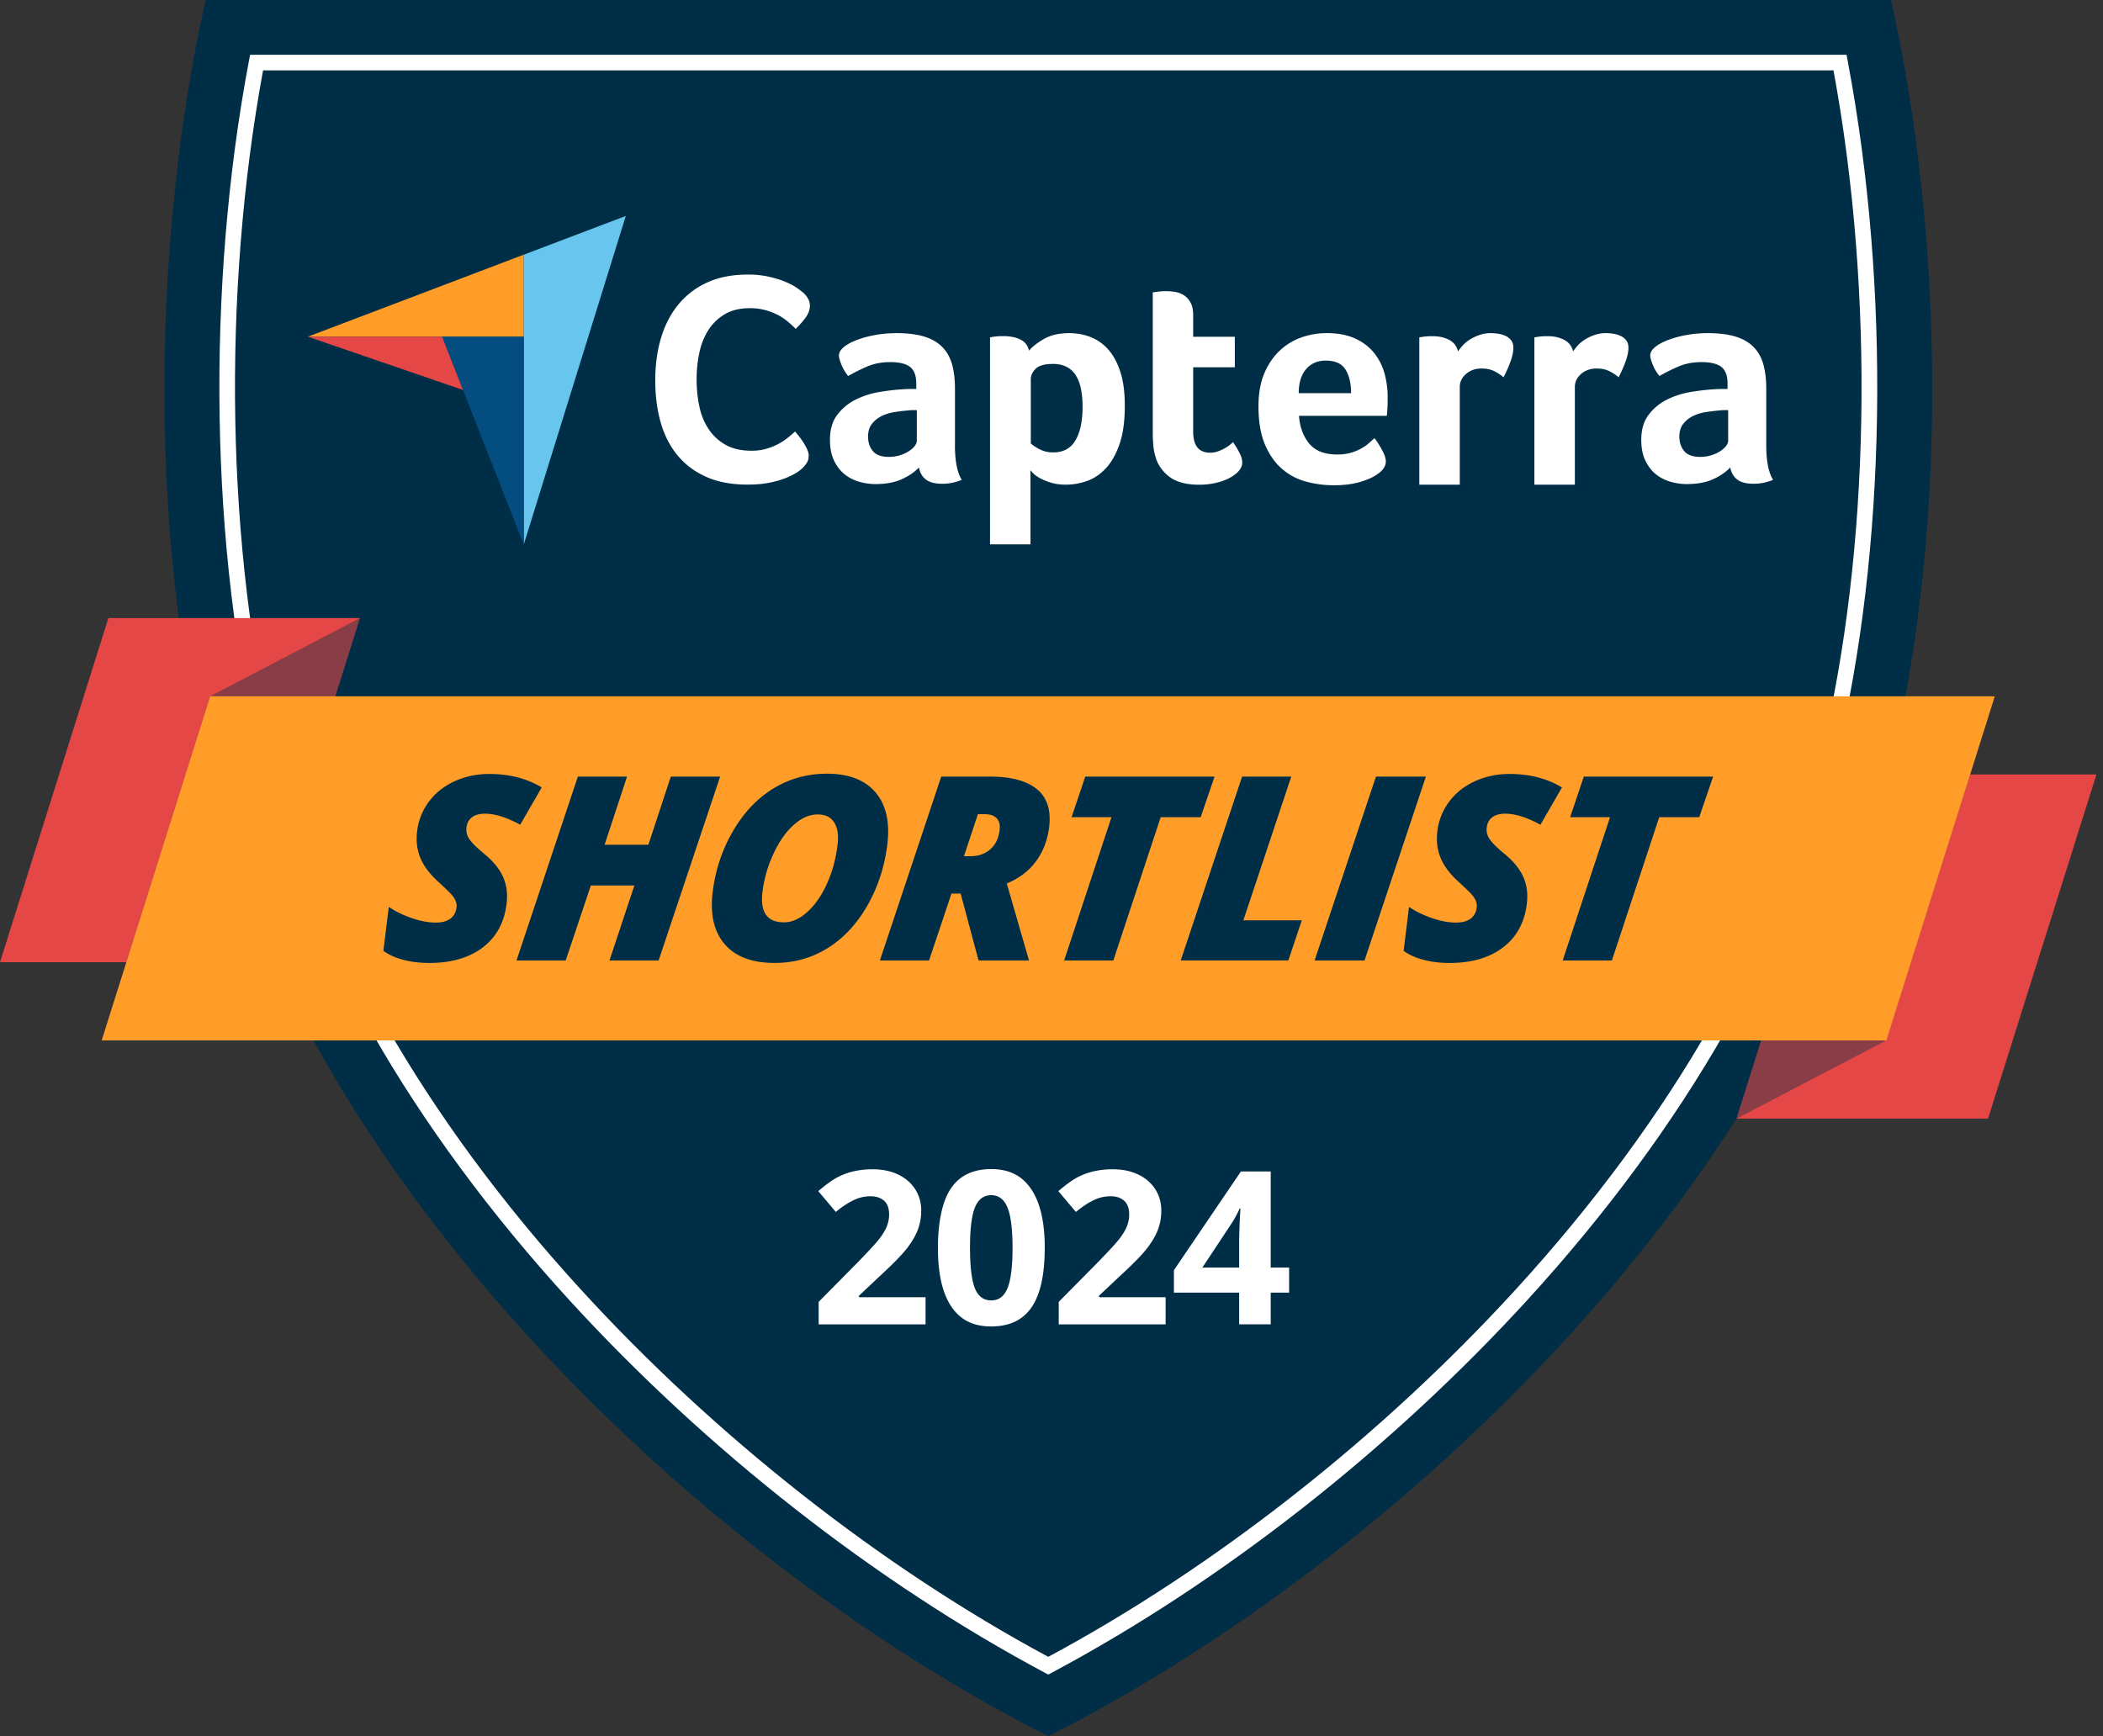 <svg xmlns="http://www.w3.org/2000/svg" width="218" height="180" fill="none"><rect width="100%" height="100%" fill="#333333" stroke="none"/><path fill="#002E47" d="M195.889 79.896c-10.543 43.8-52.134 82.404-87.22 100.104-35.09-17.7-76.681-56.304-87.221-100.104C14.4 50.577 16.899 19.434 21.318 0H196.02c4.419 19.434 6.915 50.577-.13 79.896"/><path fill="#fff" d="m108.669 173.614-.381-.204c-17.573-9.375-35.074-23.091-49.275-38.625C42.57 116.8 31.488 97.36 26.966 78.571c-5.188-21.585-5.623-48.588-1.167-72.234l.126-.66h165.488l.126.66c4.459 23.646 4.021 50.649-1.167 72.234-4.521 18.789-15.605 38.226-32.047 56.211-14.2 15.534-31.702 29.25-49.275 38.625l-.381.204zM27.269 7.297c-4.285 23.274-3.816 49.722 1.272 70.893 4.459 18.522 15.41 37.716 31.666 55.497 13.976 15.288 31.174 28.8 48.459 38.085 17.285-9.285 34.48-22.797 48.459-38.085 16.259-17.784 27.208-36.975 31.666-55.497 5.089-21.174 5.557-47.622 1.272-70.896H27.269z"/><path fill="#E54747" d="M0 99.755 11.236 64.08h26.07L26.07 99.755z"/><path fill="#002E47" d="m10.535 107.868 11.24-35.676L37.3 64.083 26.065 99.759z" opacity=".4"/><path fill="#E54747" d="m217.32 80.294-11.236 35.676h-26.07l11.236-35.676z"/><path fill="#002E47" d="m206.78 72.191-11.24 35.676-15.526 8.106 11.236-35.676z" opacity=".4"/><path fill="#FF9D28" d="m206.783 72.191-11.239 35.676H10.541l11.24-35.676z"/><path fill="#002E47" d="M52.511 93.723q-.355 2.894-2.466 4.503-2.116 1.611-5.542 1.611-1.435-.001-2.673-.32-1.237-.32-2.088-.934l.558-4.563q1.013.69 2.367 1.158 1.358.472 2.505.471.964 0 1.51-.405c.363-.27.576-.65.636-1.149.03-.234 0-.453-.075-.657a2.2 2.2 0 0 0-.37-.612q-.247-.306-1.374-1.35c-.918-.816-1.554-1.653-1.911-2.502q-.536-1.277-.348-2.802a6.3 6.3 0 0 1 1.23-3.069q1.022-1.364 2.67-2.112 1.651-.75 3.58-.75 3.114 0 5.437 1.395l-2.235 3.87q-2.089-1.147-3.655-1.146-.834 0-1.33.366-.493.365-.581 1.068-.077.64.29 1.191.369.556 1.483 1.48 1.4 1.133 1.99 2.384.589 1.252.392 2.868zm15.766 5.853h-5.098l2.58-7.77h-4.512l-2.607 7.77h-5.098l6.36-19.062H65l-2.325 7.065h4.537l2.325-7.065h5.112l-6.375 19.062zm17.441-19.362q3.39 0 5.038 1.935 1.647 1.937 1.224 5.403-.422 3.468-2.073 6.342-1.647 2.874-4.12 4.407-2.47 1.534-5.481 1.533c-2.337 0-4.066-.648-5.179-1.944q-1.674-1.943-1.251-5.397.422-3.456 2.118-6.348 1.697-2.896 4.198-4.413c1.668-1.011 3.507-1.518 5.526-1.518m1.105 7.392q.18-1.486-.343-2.328-.522-.84-1.71-.84-1.29 0-2.508 1.095-1.216 1.094-2.097 3.012a13.1 13.1 0 0 0-1.126 3.924q-.386 3.155 2.224 3.156 1.239 0 2.433-1.083c.795-.723 1.473-1.695 2.025-2.92.555-1.223.922-2.564 1.099-4.013h.003zM98.63 92.64l-2.323 6.936H91.21l6.36-19.062h5.047q3.285 0 4.873 1.305 1.587 1.305 1.266 3.924-.248 2.034-1.359 3.546-1.112 1.513-3.034 2.307l2.305 7.98h-5.23l-1.857-6.936zm1.296-3.873h.666q1.239 0 2.055-.711.819-.71.972-1.99.1-.81-.3-1.232-.399-.423-1.257-.423h-.69l-1.446 4.353zm15.482 10.809h-5.098l4.906-14.85h-4.135l1.416-4.212h13.406l-1.44 4.212h-4.147l-4.905 14.85zm6.988 0 6.361-19.062h5.097l-4.965 14.9h6.058l-1.396 4.159h-11.155zm13.877 0 6.361-19.062h5.175l-6.36 19.062zm21.998-5.853q-.355 2.894-2.466 4.503-2.116 1.611-5.541 1.611-1.437-.001-2.674-.32-1.237-.32-2.088-.934l.558-4.563q1.012.69 2.367 1.158 1.359.472 2.506.471.964 0 1.509-.405c.363-.27.576-.65.636-1.149q.043-.351-.075-.657a2.3 2.3 0 0 0-.369-.612q-.248-.306-1.374-1.35c-.918-.816-1.554-1.653-1.912-2.502q-.536-1.277-.348-2.802a6.3 6.3 0 0 1 1.231-3.069q1.022-1.364 2.67-2.112 1.65-.75 3.579-.75 3.114 0 5.437 1.395l-2.235 3.87q-2.09-1.147-3.655-1.146-.833 0-1.329.366-.494.365-.582 1.068-.077.64.291 1.191.368.556 1.482 1.48 1.4 1.133 1.989 2.384.59 1.252.393 2.868zm8.817 5.853h-5.097l4.905-14.85h-4.134l1.416-4.212h13.406l-1.44 4.212h-4.147l-4.906 14.85z"/><path fill="#FF9D28" d="m31.905 34.908 13.922.003h8.464v-8.508z"/><path fill="#68C5ED" d="M54.297 26.405v30.039l10.574-34.056z"/><path fill="#044D80" d="M54.29 34.912h-8.465l8.464 21.531z"/><path fill="#E54747" d="m31.905 34.906 16.091 5.526-2.17-5.523z"/><path fill="#fff" d="M83.19 48.533a4 4 0 0 1-.612.465 7 7 0 0 1-1.12.56 9.7 9.7 0 0 1-1.686.484q-.998.201-2.283.2-2.484 0-4.294-.81-1.809-.809-2.988-2.255-1.18-1.448-1.731-3.423-.553-1.975-.552-4.338 0-2.363.597-4.371.598-2.006 1.794-3.468a8.26 8.26 0 0 1 2.988-2.286q1.796-.825 4.216-.825a9.7 9.7 0 0 1 2.16.219q.966.216 1.687.513.72.297 1.197.62.477.329.72.544.275.248.474.59.198.343.198.748 0 .622-.46 1.245a9.3 9.3 0 0 1-1.01 1.152 13 13 0 0 0-.828-.762 5.7 5.7 0 0 0-1.027-.684 6.7 6.7 0 0 0-1.287-.498 6 6 0 0 0-1.611-.201q-1.563 0-2.622.639a5.1 5.1 0 0 0-1.702 1.665q-.643 1.026-.92 2.349a13.2 13.2 0 0 0-.277 2.69q0 1.464.276 2.8.275 1.337.951 2.364a5.15 5.15 0 0 0 1.765 1.65q1.088.62 2.712.62.859.001 1.578-.218a6.3 6.3 0 0 0 2.239-1.182q.415-.343.69-.591.183.216.429.528c.162.207.318.426.459.654q.216.342.369.684t.153.62q0 .406-.153.685a3 3 0 0 1-.492.62M98.99 46.15q.001 2.469.709 3.6a6 6 0 0 1-1.032.311 5 5 0 0 1-1.003.093q-1.111 0-1.68-.438-.57-.436-.726-1.25-.68.72-1.788 1.22-1.11.5-2.716.501-.832 0-1.665-.234a4.3 4.3 0 0 1-1.512-.765q-.679-.532-1.11-1.419c-.288-.594-.432-1.314-.432-2.169q0-1.591.756-2.589a5.4 5.4 0 0 1 1.896-1.575 8.6 8.6 0 0 1 2.47-.795q1.326-.22 2.436-.282.37-.03.726-.03h.663v-.57q0-1.2-.633-1.71-.635-.505-2.052-.507-1.329 0-2.359.438-1.034.438-2.019 1.002a4.6 4.6 0 0 1-.693-1.173c-.174-.426-.261-.747-.261-.954q0-.436.477-.846.478-.406 1.311-.735a10.5 10.5 0 0 1 1.911-.53q1.079-.205 2.284-.205 1.666 0 2.823.345 1.156.346 1.881 1.065.725.72 1.032 1.8c.204.72.31 1.56.31 2.52v5.883zm-3.948-3.63h-.432q-.216 0-.432.03-.77.062-1.527.188a4.4 4.4 0 0 0-1.342.438q-.584.314-.957.813-.369.5-.369 1.284 0 .877.492 1.485.495.611 1.666.61.587 0 1.11-.157t.924-.408c.267-.168.477-.348.633-.549q.23-.297.23-.546v-3.192h.004zm11.626-6.166q.491-.594 1.536-1.206 1.045-.61 2.643-.609 1.139 0 2.169.39a4.8 4.8 0 0 1 1.83 1.266q.8.877 1.276 2.316.477 1.44.477 3.537 0 2.44-.556 4.02-.554 1.579-1.428 2.505-.877.922-1.953 1.3a6.5 6.5 0 0 1-2.151.374q-.892 0-1.554-.204a6.2 6.2 0 0 1-1.122-.453q-.46-.25-.708-.5a2.7 2.7 0 0 1-.306-.346v7.692h-4.195V34.974a7 7 0 0 1 .807-.11q.248-.016.591-.016 1.025 0 1.74.345t.904 1.158m5.553 5.79q0-.939-.153-1.752-.152-.813-.507-1.407a2.47 2.47 0 0 0-.951-.924q-.6-.328-1.455-.327-1.288 0-1.794.501-.505.501-.507 1.095v6.636q.243.252.873.594.63.346 1.458.345 1.564 0 2.301-1.25.737-1.254.735-3.505m7.617 5.378a5.6 5.6 0 0 1-.279-1.314 15 15 0 0 1-.063-1.377v-14.52q.215-.032.462-.064a6.5 6.5 0 0 1 .954-.062q.493 0 .987.093a2.3 2.3 0 0 1 .894.375q.4.283.648.768.247.485.246 1.266v2.223h4.318v3.162h-4.318v6.674q-.001 2.185 1.759 2.185.433 0 .816-.142a4.7 4.7 0 0 0 .693-.312 3.7 3.7 0 0 0 .54-.36q.23-.187.324-.281.464.69.708 1.19.247.504.246.945 0 .411-.324.808t-.909.726-1.419.536a7.5 7.5 0 0 1-1.822.208c-1.275 0-2.268-.253-2.976-.75a4 4 0 0 1-1.497-1.971m18.817-.413a5 5 0 0 0 1.363-.17 5.3 5.3 0 0 0 1.053-.424c.309-.168.579-.348.804-.549q.34-.296.618-.549.369.468.774 1.206c.267.492.402.891.402 1.206q0 .69-.771 1.251-.648.5-1.836.861-1.189.36-2.791.36-1.449 0-2.853-.375a6.25 6.25 0 0 1-2.499-1.314c-.729-.627-1.32-1.464-1.773-2.52q-.679-1.579-.678-3.99 0-1.97.6-3.396.602-1.423 1.605-2.364a6.3 6.3 0 0 1 2.268-1.377 7.9 7.9 0 0 1 2.592-.438q1.726 0 2.932.55 1.202.547 1.959 1.47.754.923 1.095 2.111a9.1 9.1 0 0 1 .339 2.505v.438q0 .252-.015.531l-.03.55a4 4 0 0 1-.045.422h-9.1q.121 1.723 1.053 2.865.928 1.143 2.94 1.143m1.408-6.354q-.001-1.502-.574-2.442-.575-.94-2.064-.939-1.272 0-2.031.891-.76.892-.759 2.487h5.431-.003zm11.083-4.335q.185-.28.493-.62a3.4 3.4 0 0 1 .756-.622q.446-.28.987-.465a3.6 3.6 0 0 1 1.158-.186q.37 0 .786.063t.771.234.57.465q.216.297.216.73 0 .682-.339 1.568a13 13 0 0 1-.678 1.512 4.6 4.6 0 0 0-1.05-.672q-.526-.234-1.233-.234-.956.002-1.605.564c-.433.378-.649.825-.649 1.35V50.25h-4.194V34.98a7 7 0 0 1 .801-.11q.248-.016.585-.016.985 0 1.713.387.725.388.909 1.194m11.929-.003q.184-.28.495-.62a3.4 3.4 0 0 1 .756-.622q.446-.28.987-.465a3.6 3.6 0 0 1 1.158-.186q.37 0 .786.063t.771.234.57.465q.216.297.217.73-.001.682-.34 1.568a13 13 0 0 1-.678 1.512 4.6 4.6 0 0 0-1.05-.672q-.526-.234-1.233-.234-.956.002-1.605.564c-.432.378-.648.825-.648 1.35V50.25h-4.195V34.98a7 7 0 0 1 .801-.11q.248-.016.585-.016.988 0 1.714.387.725.388.909 1.194m20.026 9.715q.001 2.469.709 3.6a6 6 0 0 1-1.033.311 5 5 0 0 1-1.002.093q-1.112 0-1.68-.438-.57-.436-.726-1.25-.68.72-1.788 1.22-1.11.5-2.716.501-.833 0-1.665-.234a4.3 4.3 0 0 1-1.512-.765q-.679-.532-1.11-1.419c-.288-.594-.432-1.314-.432-2.169q0-1.591.756-2.589a5.4 5.4 0 0 1 1.896-1.575 8.6 8.6 0 0 1 2.466-.795q1.327-.22 2.437-.282.37-.03.726-.03h.663v-.57q0-1.2-.633-1.71-.634-.505-2.052-.507-1.329 0-2.359.438-1.034.438-2.019 1.002a4.6 4.6 0 0 1-.693-1.173c-.174-.426-.261-.747-.261-.954q0-.436.477-.846.478-.406 1.311-.735a10.5 10.5 0 0 1 1.911-.53q1.081-.205 2.284-.205 1.666 0 2.823.345 1.156.346 1.881 1.065.725.72 1.032 1.8t.309 2.52v5.883zm-3.948-3.63h-.432q-.216 0-.432.03-.77.062-1.527.188a4.4 4.4 0 0 0-1.342.438q-.584.314-.957.813-.369.5-.369 1.284 0 .877.495 1.485.495.611 1.666.61.587 0 1.11-.157t.924-.408c.267-.168.477-.348.633-.549q.23-.297.231-.546v-3.192zm-83.205 94.783H84.864v-2.331l3.977-4.023q1.766-1.809 2.309-2.511.54-.698.78-1.296.236-.596.236-1.236 0-.955-.525-1.419-.525-.466-1.403-.465a4 4 0 0 0-1.787.423q-.869.424-1.808 1.203l-1.82-2.157q1.17-.997 1.94-1.41a7 7 0 0 1 1.679-.633 8.7 8.7 0 0 1 2.036-.222q1.484 0 2.62.543 1.138.543 1.767 1.518.63.976.63 2.232-.001 1.095-.384 2.055-.386.96-1.19 1.968c-.537.672-1.488 1.629-2.843 2.874l-2.037 1.92v.153h6.904v2.817zm12.36-7.925q0 4.154-1.358 6.147-1.36 1.994-4.189 1.995c-1.887 0-3.206-.687-4.133-2.061-.93-1.374-1.391-3.399-1.391-6.081s.453-4.857 1.355-6.183q1.355-1.989 4.172-1.989c1.877 0 3.208.693 4.144 2.082q1.403 2.079 1.403 6.093zm-7.745 0q0 2.915.503 4.179t1.695 1.263c.794 0 1.343-.426 1.691-1.278s.518-2.241.518-4.164-.173-3.339-.524-4.191q-.526-1.274-1.685-1.275c-.774 0-1.35.426-1.692 1.275q-.508 1.274-.509 4.191zm20.272 7.925h-11.075v-2.331l3.977-4.023q1.766-1.809 2.309-2.511.54-.698.779-1.296.238-.596.237-1.236 0-.955-.525-1.419-.525-.466-1.403-.465a4 4 0 0 0-1.787.423q-.866.424-1.808 1.203l-1.821-2.157q1.17-.997 1.941-1.41a7 7 0 0 1 1.679-.633 8.7 8.7 0 0 1 2.036-.222q1.483 0 2.621.543t1.766 1.518q.63.976.63 2.232 0 1.095-.384 2.055-.386.96-1.19 1.968-.807 1.007-2.846 2.874l-2.036 1.92v.153h6.903v2.817zm12.806-3.286h-1.907v3.285h-3.272v-3.285h-6.762v-2.331l6.945-10.233h3.089v9.963h1.907zm-5.179-2.601v-2.688q0-.671.054-1.95.055-1.278.087-1.485h-.087q-.4.89-.965 1.734l-2.903 4.389z"/></svg>